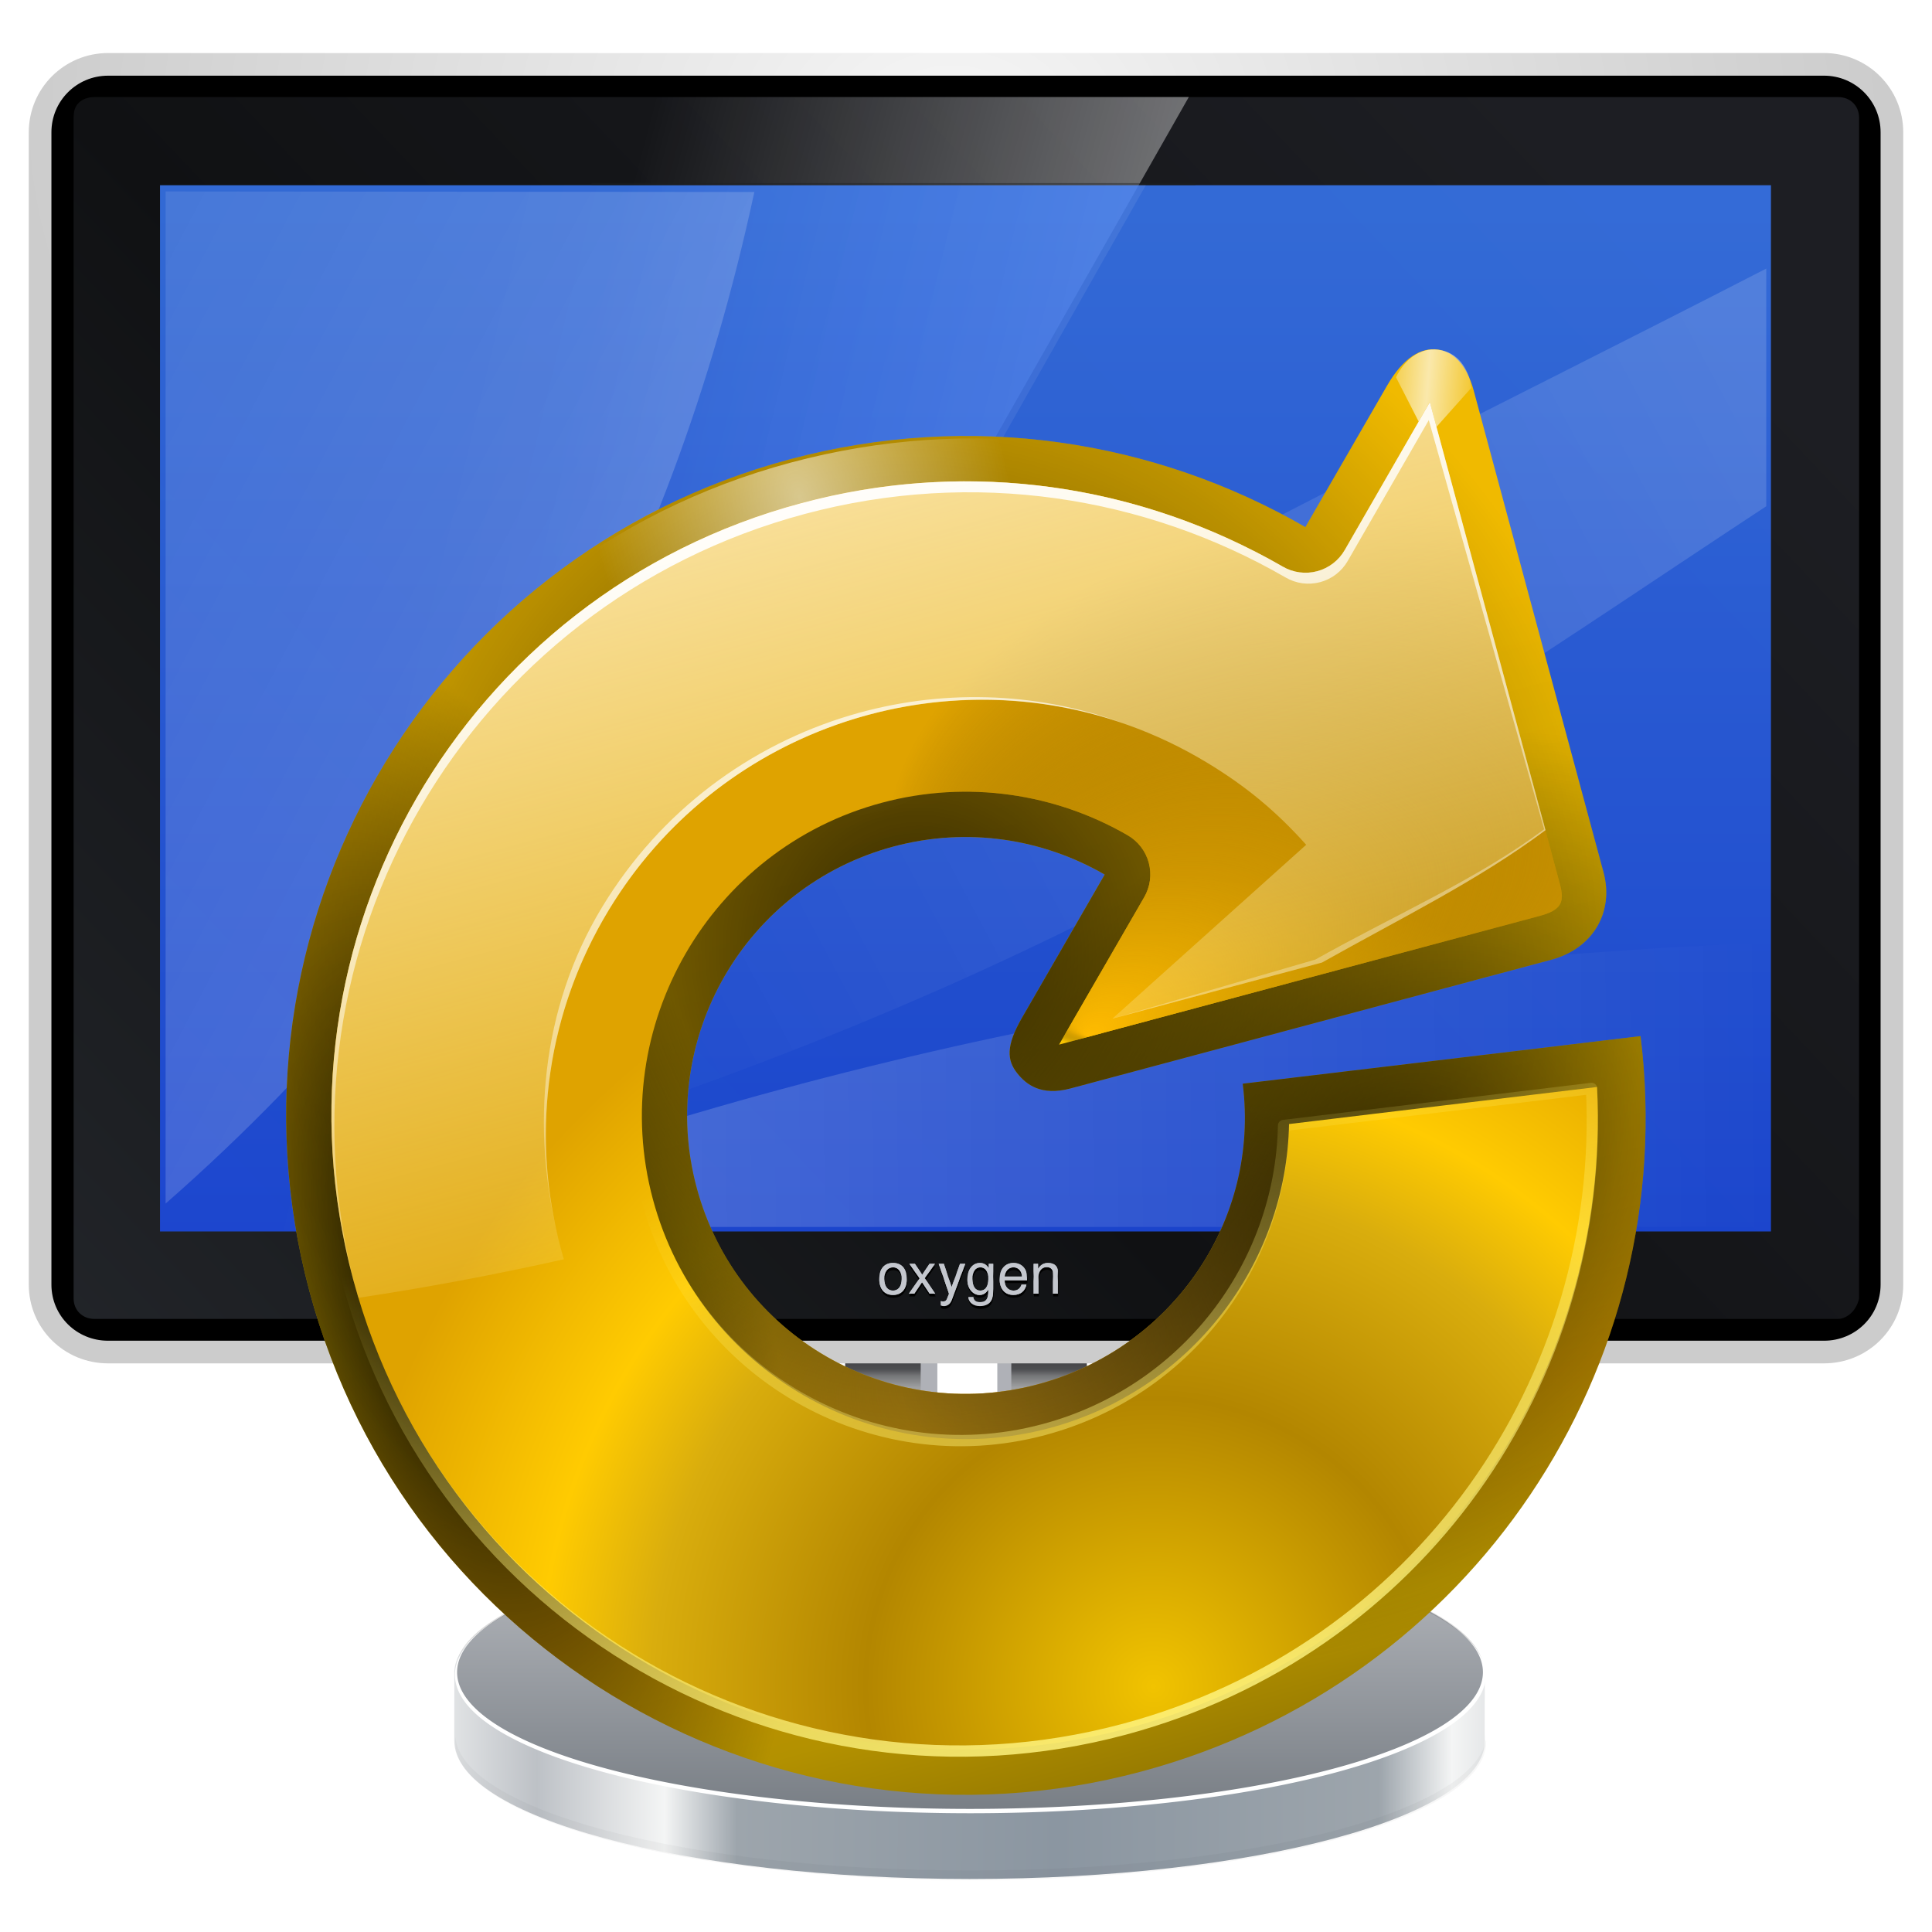 <svg height="256" width="256" xmlns="http://www.w3.org/2000/svg" xmlns:xlink="http://www.w3.org/1999/xlink">
  <defs>
    <linearGradient id="linearGradient5244">
      <stop offset="0" stop-color="#fff"/>
      <stop offset="1" stop-color="#fff" stop-opacity="0"/>
    </linearGradient>
    <linearGradient id="linearGradient5127">
      <stop offset="0" stop-color="#141518"/>
      <stop offset=".417" stop-color="#141518" stop-opacity=".749"/>
      <stop offset=".469" stop-color="#141518" stop-opacity=".498"/>
      <stop offset=".564" stop-color="#141518" stop-opacity=".247"/>
      <stop offset=".671" stop-color="#141518" stop-opacity=".122"/>
      <stop offset="1" stop-color="#141518" stop-opacity="0"/>
    </linearGradient>
    <linearGradient id="linearGradient4904">
      <stop offset="0" stop-color="#80868c"/>
      <stop offset="1" stop-color="#80868c" stop-opacity="0"/>
    </linearGradient>
    <linearGradient id="linearGradient6453">
      <stop offset="0" stop-color="#b1b4b9"/>
      <stop offset="1" stop-color="#737980"/>
    </linearGradient>
    <linearGradient id="linearGradient6443" gradientUnits="userSpaceOnUse" x1="26" x2="220" y1="69" y2="69">
      <stop offset="0" stop-color="#bdc1c6"/>
      <stop offset=".246" stop-color="#f4f5f5"/>
      <stop offset=".385" stop-color="#9da5ac"/>
      <stop offset="1" stop-color="#8b96a1"/>
    </linearGradient>
    <linearGradient gradientTransform="matrix(1.559 0 0 2.093 -36.447 -93.962)" gradientUnits="userSpaceOnUse" spreadMethod="reflect" x1="57.036" x2="66.103" xlink:href="#linearGradient6443" y1="104.639" y2="104.681"/>
    <linearGradient id="linearGradient4981" gradientTransform="matrix(.796 0 0 1 13.112 0)" gradientUnits="userSpaceOnUse" x1="66.891" x2="66.891" y1="72" y2="103.075">
      <stop offset="0" stop-color="#cacaca"/>
      <stop offset=".614" stop-color="#ebebeb"/>
      <stop offset="1" stop-color="#cbcbcb"/>
    </linearGradient>
    <linearGradient id="linearGradient4983" gradientTransform="matrix(.796 0 0 1 13.112 0)" gradientUnits="userSpaceOnUse" x1="67" x2="67" xlink:href="#linearGradient4904" y1="89" y2="112"/>
    <linearGradient id="linearGradient5029" gradientUnits="userSpaceOnUse" x1="92" x2="92" xlink:href="#linearGradient5244" y1="92" y2="117.064"/>
    <linearGradient id="linearGradient4877" gradientUnits="userSpaceOnUse" x1="63.079" x2="63.079" y1="92" y2="91">
      <stop offset="0" stop-color="#5f656d"/>
      <stop offset="1" stop-color="#afb1b7"/>
    </linearGradient>
    <linearGradient id="linearGradient4879" gradientTransform="matrix(.796 0 0 1 13.112 0)" gradientUnits="userSpaceOnUse" spreadMethod="reflect" x1="52.646" x2="52.646" y1="76.901" y2="89.87">
      <stop offset="0" stop-color="#cacaca"/>
      <stop offset=".614" stop-color="#aaadb3"/>
      <stop offset="1" stop-color="#cbcbcb"/>
    </linearGradient>
    <linearGradient id="linearGradient4881" gradientUnits="userSpaceOnUse" x1="54.864" x2="67.444" xlink:href="#linearGradient5244" y1="99.162" y2="102.533"/>
    <linearGradient id="linearGradient4883" gradientTransform="matrix(.796 0 0 1 13.112 0)" gradientUnits="userSpaceOnUse" x1="66.556" x2="66.556" xlink:href="#linearGradient4904" y1="94.48" y2="112.18"/>
    <linearGradient id="linearGradient4885" gradientUnits="userSpaceOnUse" x1="67.444" x2="67.444" xlink:href="#linearGradient5244" y1="95.443" y2="102.533"/>
    <linearGradient id="linearGradient4887" gradientTransform="matrix(.796 0 0 1 13.112 0)" gradientUnits="userSpaceOnUse" x1="68.333" x2="68.333" xlink:href="#linearGradient4904" y1="105.931" y2="95.804"/>
    <linearGradient id="linearGradient4890" gradientTransform="matrix(.796 0 0 1 13.112 0)" gradientUnits="userSpaceOnUse" x1="52.945" x2="68.333" xlink:href="#linearGradient4904" y1="102.875" y2="95.804"/>
    <linearGradient id="linearGradient4892" gradientTransform="matrix(.796 0 0 1 13.112 0)" gradientUnits="userSpaceOnUse" x1="68.333" x2="68.333" xlink:href="#linearGradient5244" y1="103.22" y2="101.564"/>
    <linearGradient id="linearGradient4894" gradientUnits="userSpaceOnUse" x1="74.781" x2="74.781" xlink:href="#linearGradient5127" y1="84.432" y2="92.5"/>
    <linearGradient id="linearGradient4898" gradientTransform="matrix(1 0 0 -1 0 106.248)" gradientUnits="userSpaceOnUse" x1="110.238" x2="12.363" y1="82.125" y2="-9.046">
      <stop offset="0" stop-color="#1d1e23"/>
      <stop offset=".5" stop-color="#101113"/>
      <stop offset="1" stop-color="#26292e"/>
    </linearGradient>
    <linearGradient id="linearGradient5033" gradientTransform="matrix(1.907 0 0 2.559 -58.87 -156.79)" gradientUnits="userSpaceOnUse" spreadMethod="reflect" x1="57.036" x2="66.103" xlink:href="#linearGradient6443" y1="104.639" y2="104.681"/>
    <linearGradient id="linearGradient5037" gradientTransform="matrix(1.898 0 0 2.528 -58.279 -154.687)" gradientUnits="userSpaceOnUse" x1="63.951" x2="63.951" xlink:href="#linearGradient6453" y1="103.026" y2="106.448"/>
    <linearGradient id="linearGradient5080" gradientUnits="userSpaceOnUse" x1="74.781" x2="74.781" xlink:href="#linearGradient5127" y1="86" y2="92.5"/>
    <linearGradient gradientUnits="userSpaceOnUse" x1="63.951" x2="63.951" xlink:href="#linearGradient6453" y1="103.026" y2="106.448"/>
    <linearGradient id="linearGradient3449">
      <stop offset="0"/>
      <stop offset="1" stop-opacity="0"/>
    </linearGradient>
    <linearGradient id="linearGradient3613" gradientUnits="userSpaceOnUse" x1="71.594" x2="71.594" y1="130.406" y2="63.427">
      <stop offset="0" stop-color="#fff480"/>
      <stop offset="1" stop-color="#fff680" stop-opacity="0"/>
    </linearGradient>
    <linearGradient id="linearGradient3516-9" gradientTransform="matrix(.979 0 0 .973 133 20.876)" gradientUnits="userSpaceOnUse" x1="64.089" x2="64.089" y1="9.679" y2="123.906">
      <stop offset="0" stop-color="#f0ba00"/>
      <stop offset=".355" stop-color="#dab000"/>
      <stop offset=".619" stop-color="#c89200"/>
      <stop offset=".757" stop-color="#b39100"/>
      <stop offset="1" stop-color="#695500"/>
    </linearGradient>
    <radialGradient id="radialGradient3757-6" cx="66.015" cy="126.692" gradientTransform="matrix(.675 0 0 .358 19.527 41.005)" gradientUnits="userSpaceOnUse" r="59.995">
      <stop offset="0" stop-color="#d9a11f"/>
      <stop offset="1" stop-color="#be8e2c" stop-opacity="0"/>
    </radialGradient>
    <radialGradient id="radialGradient3658-9" cx="167.67" cy="80.405" gradientTransform="matrix(.268 .521 -.704 .361 108.994 -36.063)" gradientUnits="userSpaceOnUse" r="59.995" xlink:href="#linearGradient3449"/>
    <radialGradient id="radialGradient3654-4" cx="-10.165" cy="66.906" gradientTransform="matrix(.458 -0 0 1 20.448 -.005)" gradientUnits="userSpaceOnUse" r="59.995" xlink:href="#linearGradient3449"/>
    <radialGradient id="radialGradient3744-8" cx="46.254" cy="86.725" fx="46.254" gradientTransform="matrix(-0 1.109 -1.063 -0 156.31 -2.406)" gradientUnits="userSpaceOnUse" r="59.995" xlink:href="#linearGradient3449"/>
    <radialGradient id="radialGradient3767-7" cx="64.089" cy="7.411" gradientTransform="matrix(.309 0 0 .478 44.261 3.864)" gradientUnits="userSpaceOnUse" r="59.995" xlink:href="#linearGradient5244"/>
    <filter id="filter3630-1" height="1.036" width="1.036" x="-.018" y="-.018">
      <feGaussianBlur stdDeviation=".899"/>
    </filter>
    <linearGradient id="linearGradient3676-2" gradientUnits="userSpaceOnUse" spreadMethod="reflect" x1="120.062" x2="125.304" xlink:href="#linearGradient5244" y1="12.569" y2="14.444"/>
    <filter id="filter3738-7" height="1.398" width="1.302" x="-.151" y="-.199">
      <feGaussianBlur stdDeviation=".393"/>
    </filter>
    <radialGradient id="radialGradient3524-1" cx="67.094" cy="116.906" gradientUnits="userSpaceOnUse" r="71.591">
      <stop offset="0" stop-color="#f1c300"/>
      <stop offset=".355" stop-color="#b38600"/>
      <stop offset=".619" stop-color="#d9ad0d"/>
      <stop offset=".757" stop-color="#ffcb01"/>
      <stop offset="1" stop-color="#dfa300"/>
    </radialGradient>
    <radialGradient id="radialGradient3535-9" cx="99.726" cy="27.418" fx="64.69" fy="68.232" gradientTransform="matrix(.694 .059 -.036 .429 33.939 26.881)" gradientUnits="userSpaceOnUse" r="56">
      <stop offset="0" stop-color="#fb0"/>
      <stop offset="1" stop-color="#4d3300" stop-opacity="0"/>
    </radialGradient>
    <linearGradient id="linearGradient3548-1" gradientUnits="userSpaceOnUse" x1="75.094" x2="75.094" y1="4.532" y2="80.172">
      <stop offset="0" stop-color="#ffeebf"/>
      <stop offset="1" stop-color="#fff6bf" stop-opacity="0"/>
    </linearGradient>
    <linearGradient id="linearGradient3581-1" gradientUnits="userSpaceOnUse" x1="75.098" x2="75.098" xlink:href="#linearGradient5244" y1="4.534" y2="80.174"/>
    <filter id="filter3378-9" height="1.033" width="1.033" x="-.017" y="-.017">
      <feGaussianBlur stdDeviation=".565"/>
    </filter>
    <mask id="mask2094" maskUnits="userSpaceOnUse">
      <g transform="translate(2.968 -1.143)">
        <rect fill="url(#radialGradient2102)" height="136.235" opacity="1" transform="scale(-1 1)" width="135.555" x="-133.212" y="-.322"/>
        <rect height="76.105" opacity="1" transform="scale(-1 1)" width="81.236" x="-131.328" y="66.823"/>
      </g>
    </mask>
    <radialGradient id="radialGradient2102" cx="-92.54" cy="35.938" gradientTransform="matrix(1.066 -.503 .35 .743 -8.063 -36.811)" gradientUnits="userSpaceOnUse" r="67.778">
      <stop offset="0" stop-color="#fff"/>
      <stop offset=".701" stop-color="#fff" stop-opacity=".999"/>
      <stop offset="1"/>
    </radialGradient>
    <filter id="filter4815-9" height="1.156" width="1.028" x="-.014" y="-.078">
      <feGaussianBlur stdDeviation=".105"/>
    </filter>
    <filter id="filter4828-8" height="1.283" width="1.057" x="-.028" y="-.141">
      <feGaussianBlur stdDeviation=".208"/>
    </filter>
    <clipPath id="clipPath4836-6">
      <path d="m78.209 125.297c0 2.07-6.251 3.747-13.962 3.747-7.711 0-13.962-1.678-13.962-3.747 0-.019.001-1.039.002-1.059.117-2.043 6.323-2.689 13.961-2.689 7.654 0 13.869.653 13.961 2.701.001.015-.014 1.046.001 1.046z"/>
    </clipPath>
    <filter id="filter4854-2" height="1.037" width="1.006" x="-.003" y="-.019">
      <feGaussianBlur stdDeviation=".036"/>
    </filter>
    <radialGradient id="radialGradient21210" cx="63.071" cy="-8.361" gradientTransform="matrix(1 0 0 .698 48.613 -4.746)" gradientUnits="userSpaceOnUse" r="61.844">
      <stop offset="0" stop-color="#f6f6f6"/>
      <stop offset="1" stop-color="#ccc"/>
    </radialGradient>
    <filter id="filter6186-4" height="1.003" width="1.002" x="-.001" y="-.001">
      <feGaussianBlur stdDeviation=".044"/>
    </filter>
    <linearGradient id="linearGradient4900-3" gradientTransform="matrix(1.055 0 0 1.068 45.224 -25.952)" gradientUnits="userSpaceOnUse" x1="84.361" x2="42.888" xlink:href="#linearGradient5244" y1="29.365" y2="18.253"/>
    <linearGradient id="linearGradient5006-0" gradientTransform="matrix(1.112 0 0 1.127 41.427 -28.781)" gradientUnits="userSpaceOnUse" x1="82.447" x2="82.447" y1="87.65" y2="21.826">
      <stop offset="0" stop-color="#1949ed"/>
      <stop offset="1" stop-color="#3879f8"/>
    </linearGradient>
    <filter id="filter7497-6" height="1.134" width="1.033" x="-.016" y="-.067">
      <feGaussianBlur stdDeviation=".037"/>
    </filter>
    <clipPath id="clipPath7399-4">
      <rect height="73" rx="0" width="96" x="165.907" y="29"/>
    </clipPath>
    <filter id="filter5885-2" height="1.028" width="1.021" x="-.011" y="-.014">
      <feGaussianBlur stdDeviation=".466"/>
    </filter>
    <linearGradient id="linearGradient4957-6" gradientTransform="matrix(1.16 0 0 1.155 38.343 -29.345)" gradientUnits="userSpaceOnUse" x1="80.264" x2="38.918" xlink:href="#linearGradient5244" y1="26.939" y2="17.189"/>
    <radialGradient id="radialGradient4950-8" cx="54.5" cy="94.107" gradientTransform="matrix(3.448 0 0 .775 -84.855 7.626)" gradientUnits="userSpaceOnUse" r="4.866" xlink:href="#linearGradient5244"/>
    <filter id="filter5224-9" height="2.997" width="1.013" x="-.006" y="-.998">
      <feGaussianBlur stdDeviation=".039"/>
    </filter>
    <radialGradient id="radialGradient4952-6" cx="54.5" cy="94.107" gradientTransform="matrix(3.448 0 0 .775 -133.293 22.218)" gradientUnits="userSpaceOnUse" r="4.866" xlink:href="#linearGradient5244"/>
    <mask id="mask5025-6" maskUnits="userSpaceOnUse">
      <path d="m31.906 101c-.353 0-2.095.04-2.812 1.125-.041.062-.091.118-.125.188l-7.062 10.844c-.738 1.279 1.577 1.344 2.031 1.344h80.125c.675 0 2.769-1.463 2.031-2.844l-7.156-9.562c-.726-1.064-2.462-1.094-2.812-1.094zm32.344 1.906c7.675 0 13.906 1.642 13.906 3.688s-6.231 3.719-13.906 3.719-13.875-1.674-13.875-3.719 6.2-3.688 13.875-3.688z" fill="url(#linearGradient5029)" filter="url(#filter5021-0)" transform="matrix(1 0 0 -1 0 209.575)"/>
    </mask>
    <filter id="filter5021-0" height="1.04" width="1.006" x="-.003" y="-.02">
      <feGaussianBlur stdDeviation=".112"/>
    </filter>
    <filter id="filter5003-8" height="1.053" width="1.091" x="-.045" y="-.027">
      <feGaussianBlur stdDeviation=".324"/>
    </filter>
    <clipPath id="clipPath5084-7">
      <path d="m73.527 104.299a8.954 1.791 0 1 1 -17.908 0 8.954 1.791 0 1 1 17.908 0z" transform="matrix(1.898 0 0 -2.528 -58.279 363.834)"/>
    </clipPath>
    <filter id="filter5102-2" height="1.054" width="1.079" x="-.04" y="-.027">
      <feGaussianBlur stdDeviation=".29"/>
    </filter>
    <filter id="filter5112-1" height="3.691" width="1.077" x="-.039" y="-1.345">
      <feGaussianBlur stdDeviation=".28"/>
    </filter>
    <linearGradient id="linearGradient1186" gradientUnits="userSpaceOnUse" x1="95.565" x2="52.978" y1="30.104" y2="7.697">
      <stop offset="0" stop-color="#fff" stop-opacity=".2"/>
      <stop offset="1" stop-color="#fff" stop-opacity=".1"/>
    </linearGradient>
    <linearGradient id="linearGradient1196" gradientUnits="userSpaceOnUse" x1="82.927" x2="165.571" y1="54.113" y2="53.37">
      <stop offset="0" stop-color="#fff" stop-opacity=".2"/>
      <stop offset="1" stop-color="#fff" stop-opacity="0"/>
    </linearGradient>
    <linearGradient id="linearGradient1206" gradientUnits="userSpaceOnUse" x1="165.662" x2="81.513" y1="9.133" y2="53.944">
      <stop offset="0" stop-color="#fff" stop-opacity=".15"/>
      <stop offset="1" stop-color="#fff" stop-opacity="0"/>
    </linearGradient>
    <linearGradient id="linearGradient9794" gradientUnits="userSpaceOnUse" spreadMethod="reflect" x1="65.28" x2="65.28" y1="82.789" y2="83.576">
      <stop offset="0" stop-color="#a5acb2"/>
      <stop offset=".643" stop-color="#bdc1c7"/>
      <stop offset=".88" stop-color="#33373c"/>
      <stop offset="1"/>
    </linearGradient>
    <mask id="mask782" maskUnits="userSpaceOnUse">
      <g transform="matrix(1 0 0 -1 0 209.9)">
        <path d="m78.154 107.097a13.897 3.703 0 1 1 -27.794 0 13.897 3.703 0 1 1 27.794 0z" fill="url(#linearGradient788)" fill-rule="evenodd"/>
      </g>
    </mask>
    <linearGradient id="linearGradient788" gradientTransform="matrix(1.552 0 0 2.068 -35.964 -108.588)" gradientUnits="userSpaceOnUse" x1="68.273" x2="67.628" xlink:href="#linearGradient5244" y1="102.022" y2="108.072"/>
  </defs>
  <g transform="matrix(2 0 0 2 -97.229 37.025)">
    <path d="m73.527 104.299a8.954 1.622 0 1 1 -17.908 0 8.954 1.622 0 1 1 17.908 0z" fill-rule="evenodd" filter="url(#filter4815-9)" opacity=".818" transform="matrix(1.898 0 0 2.696 -9.681 -189.165)"/>
    <g transform="matrix(2 0 0 2 -15.636 -125.77)">
      <path d="m71 99.875 1.796 3.525h-8.546-9.046l1.796-3.525z" fill="#7d8389" fill-rule="evenodd" filter="url(#filter4828-8)" mask="url(#mask782)" opacity=".299" transform="matrix(1 0 0 -1 0 209.9)"/>
      <path d="m81.315 111.29c0 2.53-7.643 4.582-17.071 4.582-9.428 0-17.071-2.051-17.071-4.582 0-.023.001-2.271.002-2.294.143-2.497 7.73-3.287 17.069-3.287 9.358 0 16.957.798 17.07 3.303.001.018-.018 2.279.001 2.279z" fill="url(#linearGradient5033)" fill-rule="evenodd"/>
      <path d="m73.527 104.299a8.954 1.791 0 1 1 -17.908 0 8.954 1.791 0 1 1 17.908 0z" fill="#fff" fill-rule="evenodd" transform="matrix(1.907 0 0 2.559 -58.87 -157.79)"/>
      <path d="m81.249 109.023a16.991 4.528 0 1 1 -33.982 0 16.991 4.528 0 1 1 33.982 0z" fill="url(#linearGradient5037)" fill-rule="evenodd"/>
      <path d="m64.228 104.503c-8.933 0-16.221 1.808-16.964 4.126.874-2.283 8.127-4.05 16.964-4.05 8.837 0 16.129 1.767 17.003 4.05-.743-2.319-8.07-4.126-17.003-4.126z" fill-opacity=".486" fill-rule="evenodd" opacity=".291"/>
      <path clip-path="url(#clipPath4836-6)" d="m50.281 125.062c-.001.123 0 .982 0 1 0 2.07 6.258 3.719 13.969 3.719 7.711 0 13.969-1.649 13.969-3.719-.015 0-.001-.88 0-1 0 2.07-6.258 3.719-13.969 3.719-7.711 0-13.969-1.649-13.969-3.719z" fill-rule="evenodd" filter="url(#filter4854-2)" opacity=".182" transform="matrix(1.223 0 0 1.223 -14.294 -41.907)"/>
    </g>
    <g transform="translate(48.615 -15.592)">
      <path d="m58.464 80v14.758l-.583 4.392h6.369 6.369l-.583-4.392v-14.758h-5.786zm3.636 1.027h2.15 1.824v9.025h-3.973z" fill="url(#linearGradient4877)" fill-rule="evenodd"/>
      <path d="m56 76.75v19.625l-.781 6.125h8.531 9.031l-.781-6.125v-19.625h-8.25zm5 1.375h2.75 3.25v13.875h-6z" fill="url(#linearGradient4879)" fill-rule="evenodd"/>
      <path d="m72 96.475.796 6.025h-8.546-9.046l.796-6.025z" fill="url(#linearGradient4881)" fill-rule="evenodd" opacity=".45"/>
      <path d="m72 96.375.796 6.125h-8.546-9.046l.796-6.125z" fill="url(#linearGradient4883)" fill-rule="evenodd" opacity=".45"/>
      <path d="m71.961 96.334.835 6.166h-8.546-9.046l.796-6.127z" fill="url(#linearGradient4885)" fill-rule="evenodd" opacity=".45"/>
      <path d="m72 96.375.796 6.125h-8.546-9.046l.796-6.125z" fill="url(#linearGradient4887)" fill-rule="evenodd" opacity=".45"/>
      <path d="m72 96.375.796 6.125h-8.546-9.046l.796-6.125z" fill="url(#linearGradient4890)" fill-rule="evenodd" opacity=".45"/>
      <path d="m72 97.789.796 4.711h-8.546-9.046l.796-4.711z" fill="url(#linearGradient4892)" fill-rule="evenodd" opacity=".305"/>
      <path d="m56 76.75v19.625l-.781 6.125h.031l.781-6.125v-19.625zm15.969 0v19.625l.781 6.125h.031l-.781-6.125v-19.625h-.031z" fill-opacity=".623" fill-rule="evenodd" opacity=".359"/>
      <path d="m56 76.75v16.196h16v-16.196h-8.25zm5 1.375h2.75 3.25v13.875h-6z" fill="url(#linearGradient4894)" fill-rule="evenodd" opacity=".891"/>
    </g>
    <path d="m55.771-14.248c-2.489 0-4.5 2.011-4.5 4.5v1.625 73.062 1.656c0 2.489 2.011 4.469 4.5 4.469h113.688c2.489 0 4.5-1.979 4.5-4.469v-76.344c0-2.489-2.011-4.5-4.5-4.5z" fill-rule="evenodd" stroke="url(#radialGradient21210)" stroke-width="1.5"/>
    <path d="m9.25 11.938c-.427 0-.757.143-.969.344s-.344.467-.344.969v2.844 69.75 2.844c0 .758.555 1.312 1.312 1.312h109.5c.274 0 .625-.156.906-.469s.406-.777.406-.844v-2.844-69.75-2.844c0-.758-.555-1.312-1.312-1.312z" fill="url(#linearGradient4898)" fill-rule="evenodd" filter="url(#filter6186-4)" transform="matrix(1.055 0 0 1.037 45.118 -24.461)"/>
    <path d="m54.511-12.085c-.575 0-1.022.427-1.022 1.101v78.172l1.384 2.041h26.266l46.238-81.314z" fill="url(#linearGradient4900-3)" fill-rule="evenodd" opacity=".5"/>
    <rect fill="url(#linearGradient5006-0)" fill-rule="evenodd" height="69.315" opacity=".841" rx="0" width="106.729" x="59.216" y="-6.24"/>
    <g transform="matrix(1.213 0 0 1.193 35.513 -31.779)">
      <g style="opacity:.427;stroke:#000;stroke-width:0;stroke-linecap:round;stroke-linejoin:round;filter:url(#filter7497-6)" transform="matrix(1.825 0 0 1.825 -52.398 -69.036)">
        <path d="m61.364 82.434c-.257 0-.41.182-.41.488 0 .307.153.488.411.488.257 0 .411-.182.411-.481 0-.316-.149-.495-.413-.495zm.002.134c.163 0 .26.134.26.359 0 .215-.101.349-.26.349-.161 0-.26-.134-.26-.354s.099-.354.26-.354z"/>
        <path d="m62.316 82.899.305-.439h-.163l-.219.33-.219-.33h-.165l.304.446-.321.463h.165l.231-.349.227.349h.168z"/>
        <path d="m63.372 82.46-.252.708-.233-.708h-.154l.307.913-.056.144c-.024.064-.056.089-.116.089-.024 0-.045-.004-.076-.01v.13c.03.016.059.023.097.023.047 0 .097-.016.135-.043.045-.033.071-.071.099-.144l.404-1.1z"/>
        <path d="m64.233 82.46v.132c-.073-.109-.153-.158-.267-.158-.22 0-.373.205-.373.496 0 .153.036.264.115.356.068.08.154.123.248.123.109 0 .187-.049.264-.163v.047c0 .243-.068.333-.248.333-.123 0-.187-.049-.201-.153h-.148c.014.168.148.274.345.274.134 0 .245-.043.304-.116.069-.085.095-.198.095-.411v-.76zm-.253.108c.153 0 .24.128.24.359 0 .22-.089.349-.24.349-.149 0-.236-.13-.236-.354 0-.222.087-.354.236-.354z"/>
        <path d="m65.378 82.963c0-.139-.01-.222-.036-.29-.059-.149-.198-.24-.368-.24-.253 0-.417.193-.417.493s.156.483.413.483c.208 0 .352-.118.389-.316h-.146c-.04.12-.121.182-.238.182-.092 0-.17-.042-.219-.118-.035-.052-.047-.104-.049-.194zm-.667-.118c.012-.168.115-.278.26-.278.148 0 .25.115.25.278z"/>
        <path d="m65.574 82.46v.909h.146v-.502c0-.186.097-.307.246-.307.115 0 .187.069.187.179v.63h.144v-.687c0-.151-.113-.248-.288-.248-.135 0-.222.052-.302.179v-.153z"/>
      </g>
      <g filter="url(#filter7497-6)" stroke="#000" stroke-linecap="round" stroke-linejoin="round" stroke-width="0" transform="matrix(1.825 0 0 1.825 -52.398 -69.036)">
        <path d="m61.364 82.434c-.257 0-.41.182-.41.488 0 .307.153.488.411.488.257 0 .411-.182.411-.481 0-.316-.149-.495-.413-.495zm.002.134c.163 0 .26.134.26.359 0 .215-.101.349-.26.349-.161 0-.26-.134-.26-.354s.099-.354.26-.354z"/>
        <path d="m62.316 82.899.305-.439h-.163l-.219.33-.219-.33h-.165l.304.446-.321.463h.165l.231-.349.227.349h.168z"/>
        <path d="m63.372 82.46-.252.708-.233-.708h-.154l.307.913-.056.144c-.024.064-.056.089-.116.089-.024 0-.045-.004-.076-.01v.13c.03.016.059.023.097.023.047 0 .097-.016.135-.043.045-.033.071-.071.099-.144l.404-1.1z"/>
        <path d="m64.233 82.46v.132c-.073-.109-.153-.158-.267-.158-.22 0-.373.205-.373.496 0 .153.036.264.115.356.068.08.154.123.248.123.109 0 .187-.049.264-.163v.047c0 .243-.068.333-.248.333-.123 0-.187-.049-.201-.153h-.148c.014.168.148.274.345.274.134 0 .245-.043.304-.116.069-.085.095-.198.095-.411v-.76zm-.253.108c.153 0 .24.128.24.359 0 .22-.089.349-.24.349-.149 0-.236-.13-.236-.354 0-.222.087-.354.236-.354z"/>
        <path d="m65.378 82.963c0-.139-.01-.222-.036-.29-.059-.149-.198-.24-.368-.24-.253 0-.417.193-.417.493s.156.483.413.483c.208 0 .352-.118.389-.316h-.146c-.04.12-.121.182-.238.182-.092 0-.17-.042-.219-.118-.035-.052-.047-.104-.049-.194zm-.667-.118c.012-.168.115-.278.26-.278.148 0 .25.115.25.278z"/>
        <path d="m65.574 82.46v.909h.146v-.502c0-.186.097-.307.246-.307.115 0 .187.069.187.179v.63h.144v-.687c0-.151-.113-.248-.288-.248-.135 0-.222.052-.302.179v-.153z"/>
      </g>
      <g fill="url(#linearGradient9794)" stroke-width="1.825">
        <path d="m59.572 81.256c-.469 0-.747.333-.747.89 0 .561.279.89.751.89.469 0 .751-.333.751-.877 0-.576-.272-.903-.754-.903zm.003.244c.298 0 .475.244.475.656 0 .393-.184.637-.475.637-.295 0-.475-.244-.475-.646 0-.402.181-.646.475-.646z"/>
        <path d="m61.311 82.105.557-.801h-.298l-.399.602-.399-.602h-.301l.554.814-.586.846h.301l.421-.637.415.637h.307z"/>
        <path d="m63.236 81.304-.459 1.292-.424-1.292h-.282l.561 1.666-.101.263c-.044.117-.101.162-.212.162-.044 0-.082-.006-.139-.019v.238c.054.029.108.041.177.041.086 0 .177-.029.247-.079.082-.06.13-.13.181-.263l.738-2.008z"/>
        <path d="m64.807 81.304v.241c-.133-.2-.279-.288-.488-.288-.402 0-.681.374-.681.906 0 .279.067.481.209.649.124.146.282.225.453.225.2 0 .342-.089.481-.298v.086c0 .443-.124.608-.453.608-.225 0-.342-.089-.367-.279h-.269c.025.307.269.5.63.5.244 0 .447-.079.554-.212.127-.155.174-.361.174-.751v-1.387zm-.462.196c.279 0 .437.234.437.656 0 .402-.162.637-.437.637-.272 0-.431-.238-.431-.646 0-.405.158-.646.431-.646z"/>
        <path d="m66.897 82.222c0-.253-.019-.405-.067-.529-.108-.272-.361-.437-.671-.437-.462 0-.76.352-.76.899s.285.88.754.88c.38 0 .643-.215.709-.576h-.266c-.073.219-.222.333-.434.333-.168 0-.31-.076-.399-.215-.063-.095-.086-.19-.089-.355zm-1.216-.215c.022-.307.209-.507.475-.507.269 0 .456.209.456.507z"/>
        <path d="m67.255 81.304v1.66h.266v-.915c0-.339.177-.561.45-.561.209 0 .342.127.342.326v1.15h.263v-1.254c0-.276-.206-.453-.526-.453-.247 0-.405.095-.551.326v-.279z"/>
      </g>
      <g fill="#c4c7ce" stroke-width="1.825">
        <path d="m59.572 81.256c-.469 0-.747.333-.747.89 0 .561.279.89.751.89.469 0 .751-.333.751-.877 0-.576-.272-.903-.754-.903zm.003.244c.298 0 .475.244.475.656 0 .393-.184.637-.475.637-.295 0-.475-.244-.475-.646 0-.402.181-.646.475-.646z"/>
        <path d="m61.311 82.105.557-.801h-.298l-.399.602-.399-.602h-.301l.554.814-.586.846h.301l.421-.637.415.637h.307z"/>
        <path d="m63.236 81.304-.459 1.292-.424-1.292h-.282l.561 1.666-.101.263c-.044.117-.101.162-.212.162-.044 0-.082-.006-.139-.019v.238c.054.029.108.041.177.041.086 0 .177-.029.247-.079.082-.06.13-.13.181-.263l.738-2.008z"/>
        <path d="m64.807 81.304v.241c-.133-.2-.279-.288-.488-.288-.402 0-.681.374-.681.906 0 .279.067.481.209.649.124.146.282.225.453.225.2 0 .342-.089.481-.298v.086c0 .443-.124.608-.453.608-.225 0-.342-.089-.367-.279h-.269c.025.307.269.5.63.5.244 0 .447-.079.554-.212.127-.155.174-.361.174-.751v-1.387zm-.462.196c.279 0 .437.234.437.656 0 .402-.162.637-.437.637-.272 0-.431-.238-.431-.646 0-.405.158-.646.431-.646z"/>
        <path d="m66.897 82.222c0-.253-.019-.405-.067-.529-.108-.272-.361-.437-.671-.437-.462 0-.76.352-.76.899s.285.88.754.88c.38 0 .643-.215.709-.576h-.266c-.073.219-.222.333-.434.333-.168 0-.31-.076-.399-.215-.063-.095-.086-.19-.089-.355zm-1.216-.215c.022-.307.209-.507.475-.507.269 0 .456.209.456.507z"/>
        <path d="m67.255 81.304v1.66h.266v-.915c0-.339.177-.561.45-.561.209 0 .342.127.342.326v1.15h.263v-1.254c0-.276-.206-.453-.526-.453-.247 0-.405.095-.551.326v-.279z"/>
      </g>
    </g>
    <path clip-path="url(#clipPath7399-4)" d="m161.719 25.812v79.375h104.375v-79.375zm4.188 3.188h96v73h-96z" fill="#002540" fill-rule="evenodd" filter="url(#filter5885-2)" transform="matrix(1.112 0 0 .95 -125.233 -33.775)"/>
    <rect fill="#1c1e22" fill-rule="evenodd" height=".144" opacity=".432" width="40.013" x="87.805" y="-6.384"/>
    <path d="m59.217-6.24v69.315l26.187-.21 39.132-69.124z" fill="url(#linearGradient4957-6)" fill-rule="evenodd" opacity=".091"/>
    <path d="m119.954 80.784-15.288-.037-.094.094.09 0 15.281-.057z" fill="url(#radialGradient4950-8)" filter="url(#filter5224-9)"/>
    <path d="m71.517 95.376-14.788-.037-.094.094.09 0 14.781-.057z" fill="url(#radialGradient4952-6)" filter="url(#filter5224-9)" transform="matrix(-1 0 0 1 177.285 -14.592)"/>
    <g transform="translate(22.615 -19.592)">
      <g filter="url(#filter5003-8)" mask="url(#mask5025-6)" opacity=".459" transform="matrix(1 0 0 -1 26 212.975)">
        <path d="m57.5 76.75v20.625l-1.781 6.625h8.531 8.531l-1.781-6.625v-20.625h-6.75zm4.062 1.375h2.688 2.688v12.875h-5.375z" fill="url(#linearGradient4981)" fill-rule="evenodd"/>
        <path d="m70 98.375 2.796 7.625h-8.546-8.546l2.796-7.625z" fill="url(#linearGradient4983)" fill-rule="evenodd" opacity=".45"/>
      </g>
      <g clip-path="url(#clipPath5084-7)" filter="url(#filter5102-2)" opacity=".855" transform="matrix(1 0 0 -1 26 209.148)">
        <path d="m58.464 80v14.758l-.583 4.392h6.369 6.369l-.583-4.392v-14.758h-5.786zm3.636 1.027h2.15 1.824v9.025h-3.973z" fill="url(#linearGradient4877)" fill-rule="evenodd"/>
        <path d="m56 76.75v19.625l-.781 6.125h8.531 9.031l-.781-6.125v-19.625h-8.25zm5 1.375h2.75 3.25v13.875h-6z" fill="url(#linearGradient4879)" fill-rule="evenodd"/>
        <path d="m72 96.475.796 6.025h-8.546-9.046l.796-6.025z" fill="url(#linearGradient4881)" fill-rule="evenodd" opacity=".45"/>
        <path d="m72 96.375.796 6.125h-8.546-9.046l.796-6.125z" fill="url(#linearGradient4883)" fill-rule="evenodd" opacity=".45"/>
        <path d="m71.961 96.334.835 6.166h-8.546-9.046l.796-6.127z" fill="url(#linearGradient4885)" fill-rule="evenodd" opacity=".45"/>
        <path d="m72 96.375.796 6.125h-8.546-9.046l.796-6.125z" fill="url(#linearGradient4887)" fill-rule="evenodd" opacity=".45"/>
        <path d="m72 96.375.796 6.125h-8.546-9.046l.796-6.125z" fill="url(#linearGradient4890)" fill-rule="evenodd" opacity=".45"/>
        <path d="m72 97.789.796 4.711h-8.546-9.046l.796-4.711z" fill="url(#linearGradient4892)" fill-rule="evenodd" opacity=".305"/>
        <path d="m56 76.75v19.625l-.781 6.125h.031l.781-6.125v-19.625zm15.969 0v19.625l.781 6.125h.031l-.781-6.125v-19.625h-.031z" fill-opacity=".623" fill-rule="evenodd" opacity=".359"/>
        <path d="m56 76.75v16.196h16v-16.196h-8.25zm5 1.375h2.75 3.25v13.875h-6z" fill="url(#linearGradient5080)" fill-rule="evenodd" opacity=".891"/>
      </g>
      <rect fill-rule="evenodd" filter="url(#filter5112-1)" height=".5" opacity=".559" width="17.438" x="81.312" y="106.763"/>
    </g>
    <path d="m59.586-5.828v67.056c21.334-18.689 33.487-41.401 39.007-67.019z" fill="url(#linearGradient1186)"/>
    <path d="m165.571 43.964v18.813h-92.887c28.856-11.3 59.82-17.568 92.887-18.813z" fill="url(#linearGradient1196)"/>
    <path d="m165.634-.718v15.745c-26.145 17.194-49.464 34.801-102.798 48.02 23.273-25.409 64.46-44.049 102.798-63.765z" fill="url(#linearGradient1206)"/>
  </g>
  <g mask="url(#mask2094)" transform="matrix(1.449 -.388 .388 1.449 10.274 80.071)">
    <path d="m64.094 3.906c-33.125-0-60 26.875-60 60 0 33.125 26.875 60 60 60 30.289 0 55.337-22.216 59.406-51.344l-35.031-5.031c-1.625 11.961-11.93 20.969-24.375 20.969-13.572-0-24.594-11.022-24.594-24.594 0-13.572 11.022-24.594 24.594-24.594 6.786-0 12.921 2.765 17.375 7.219l-10.327 10.327c-2.056 2.056-2.244 3.306-1.68 4.616.509 1.181 1.521 2.526 4.21 2.526h43.953c3.846 0 6.459-2.654 6.459-6.25l-.069-44.078c0-2.481-.903-3.843-2.181-4.35-1.314-.52-3.033-.123-5.107 1.951l-10.195 10.195c-10.859-10.859-25.875-17.562-42.438-17.562z" fill="url(#linearGradient3516-9)"/>
    <path d="m64.094 3.906c-33.125-0-60 26.875-60 60 0 33.125 26.875 60 60 60 30.289 0 55.337-22.216 59.406-51.344l-35.031-5.031c-1.625 11.961-11.93 20.969-24.375 20.969-13.572-0-24.594-11.022-24.594-24.594 0-13.572 11.022-24.594 24.594-24.594 6.786-0 12.921 2.765 17.375 7.219l-10.327 10.327c-2.056 2.056-2.244 3.306-1.68 4.616.509 1.181 1.521 2.526 4.21 2.526h43.953c3.846 0 6.459-2.654 6.459-6.25l-.069-44.078c0-2.481-.903-3.843-2.181-4.35-1.314-.52-3.033-.123-5.107 1.951l-10.195 10.195c-10.859-10.859-25.875-17.562-42.438-17.562z" fill="url(#radialGradient3757-6)" opacity=".798"/>
    <path d="m64.094 3.906c-33.125-0-60 26.875-60 60 0 33.125 26.875 60 60 60 30.289 0 55.337-22.216 59.406-51.344l-35.031-5.031c-1.625 11.961-11.93 20.969-24.375 20.969-13.572-0-24.594-11.022-24.594-24.594 0-13.572 11.022-24.594 24.594-24.594 6.786-0 12.921 2.765 17.375 7.219l-10.327 10.327c-2.056 2.056-2.244 3.306-1.68 4.616.509 1.181 1.521 2.526 4.21 2.526h43.953c3.846 0 6.459-2.654 6.459-6.25l-.069-44.078c0-2.481-.903-3.843-2.181-4.35-1.314-.52-3.033-.123-5.107 1.951l-10.195 10.195c-10.859-10.859-25.875-17.562-42.438-17.562z" fill="url(#radialGradient3658-9)" opacity=".689"/>
    <path d="m64.094 3.906c-33.125-0-60 26.875-60 60 0 33.125 26.875 60 60 60 30.289 0 55.337-22.216 59.406-51.344l-35.031-5.031c-1.625 11.961-11.93 20.969-24.375 20.969-13.572-0-24.594-11.022-24.594-24.594 0-13.572 11.022-24.594 24.594-24.594 6.786-0 12.921 2.765 17.375 7.219l-10.327 10.327c-2.056 2.056-2.244 3.306-1.68 4.616.509 1.181 1.521 2.526 4.21 2.526h43.953c3.846 0 6.459-2.654 6.459-6.25l-.069-44.078c0-2.481-.903-3.843-2.181-4.35-1.314-.52-3.033-.123-5.107 1.951l-10.195 10.195c-10.859-10.859-25.875-17.562-42.438-17.562z" fill="url(#radialGradient3654-4)"/>
    <path d="m64.094 3.906c-33.125-0-60 26.875-60 60 0 33.125 26.875 60 60 60 30.289 0 55.337-22.216 59.406-51.344l-35.031-5.031c-1.625 11.961-11.93 20.969-24.375 20.969-13.572-0-24.594-11.022-24.594-24.594 0-13.572 11.022-24.594 24.594-24.594 6.786-0 12.921 2.765 17.375 7.219l-10.327 10.327c-2.056 2.056-2.244 3.306-1.68 4.616.509 1.181 1.521 2.526 4.21 2.526h43.953c3.846 0 6.459-2.654 6.459-6.25l-.069-44.078c0-2.481-.903-3.843-2.181-4.35-1.314-.52-3.033-.123-5.107 1.951l-10.195 10.195c-10.859-10.859-25.875-17.562-42.438-17.562z" fill="url(#radialGradient3744-8)" opacity=".798"/>
    <path d="m64.094 4.206c-33.125-0-60 26.575-60 59.7 0 33.125 26.875 60 60 60 30.289 0 55.337-22.216 59.406-51.344l-35.031-5.031c-1.625 11.961-11.93 20.969-24.375 20.969-13.572-0-24.594-11.022-24.594-24.594 0-13.572 11.022-24.594 24.594-24.594 6.786-0 12.921 2.765 17.375 7.219l-10.327 10.327c-2.056 2.056-2.244 3.306-1.68 4.616.509 1.181 1.521 2.526 4.21 2.526h43.953c3.846 0 6.459-2.654 6.459-6.25l-.069-44.078c0-2.481-.903-3.843-2.181-4.35-1.314-.52-3.033-.123-5.107 1.951l-10.195 10.195c-10.859-10.859-25.875-17.262-42.438-17.262z" fill="url(#radialGradient3767-7)" filter="url(#filter3630-1)" opacity=".745"/>
    <path d="m117.688 10.75.938 4.375 1.25.875 4-2.625c.247-1.724-.351-3.347-1.938-4-1.586-.653-3.161.127-4.25 1.375z" fill="url(#linearGradient3676-2)" fill-rule="evenodd" filter="url(#filter3738-7)" opacity=".82"/>
    <path d="m117.688 10.75 2.188 3.125.5-.125 3.5-.375c.247-1.724-.351-3.347-1.938-4-1.586-.653-3.161.127-4.25 1.375z" fill="url(#linearGradient3676-2)" fill-rule="evenodd" filter="url(#filter3738-7)" opacity=".82" transform="matrix(0 1 1 0 60.364 -60.364)"/>
    <path d="m64.094 7.906c-30.962-0-56 25.038-56 56 0 30.962 25.038 56 56 56 26.933 0 49.122-18.807 54.531-44l-27.125-3.875c-3.439 11.897-14.44 20.469-27.406 20.469-15.737-0-28.594-12.856-28.594-28.594 0-15.737 12.856-28.594 28.594-28.594 7.872-0 15.052 3.208 20.219 8.375.759.751 1.187 1.775 1.188 2.844 0 1.068-.428 2.092-1.188 2.844l-10.625 10.625h43.938c2.005 0 2.469-.592 2.469-2.25l-.094-44.094-10.625 10.656c-.751.759-1.775 1.188-2.844 1.188s-2.092-.428-2.844-1.188c-10.138-10.138-24.11-16.406-39.594-16.406z" fill="url(#radialGradient3524-1)"/>
    <path d="m64.094 7.906c-30.962-0-56 25.038-56 56 0 30.962 25.038 56 56 56 26.933 0 49.122-18.807 54.531-44l-27.125-3.875c-3.439 11.897-14.44 20.469-27.406 20.469-15.737-0-28.594-12.856-28.594-28.594 0-15.737 12.856-28.594 28.594-28.594 7.872-0 15.052 3.208 20.219 8.375.759.751 1.187 1.775 1.188 2.844 0 1.068-.428 2.092-1.188 2.844l-10.625 10.625h43.938c2.005 0 2.469-.592 2.469-2.25l-.094-44.094-10.625 10.656c-.751.759-1.775 1.188-2.844 1.188s-2.092-.428-2.844-1.188c-10.138-10.138-24.11-16.406-39.594-16.406z" fill="url(#radialGradient3535-9)"/>
    <path d="m64.094 7.906c-30.962-0-56 25.038-56 56 0 .568.015 1.124.031 1.688 5.989.678 12.141 1.15 18.406 1.406-.271-10.459 3.672-20.975 11.812-28.781 15.339-14.709 39.729-14.214 54.438 1.125 2.764 2.882 4.757 5.688 6.562 9.25l-20.5 10.406h19.156c7.928-2.027 15.186-3.437 22.094-6.188l-.094-39.156-10.625 10.656c-.751.759-1.775 1.188-2.844 1.188s-2.092-.428-2.844-1.188c-10.138-10.138-24.11-16.406-39.594-16.406z" fill="url(#linearGradient3548-1)" opacity=".833"/>
    <path d="m64.1 7.909c-30.962-0-56 25.038-56 56.0 0.0.179-.002.354 0 .531.253-30.744 25.196-55.531 56-55.531 15.483-0 29.456 6.269 39.594 16.406.751.759 1.775 1.188 2.844 1.188 1.068 0 2.092-.428 2.844-1.188l10.125-10.156.494 37.55c-6.908 2.751-14.566 3.861-22.494 5.888l-18.656.406h19.156c7.928-2.027 15.186-3.437 22.094-6.188l-.094-38.156v-1l-.5.5-10.125 10.156c-.751.759-1.775 1.188-2.844 1.188-1.068 0-2.092-.428-2.844-1.188-.011-.01-.021-.021-.031-.031-.052-.052-.104-.104-.156-.156-.574-.568-1.151-1.115-1.75-1.656-.082-.074-.168-.145-.25-.219-9.916-8.91-23.01-14.344-37.406-14.344zm-.656 19.219c-9.238.251-18.403 3.793-25.594 10.688-7.632 7.318-11.128 17.373-11.312 27.219.24-9.802 4.18-19.494 11.812-26.812 13.316-12.769 33.453-14.098 48.156-4.188-6.879-4.805-14.987-7.125-23.062-6.906z" fill="url(#linearGradient3581-1)"/>
    <path d="m63.594 7.906c-30.962-0-56 25.038-56 56 0 30.962 25.038 56 56 56 26.933 0 49.122-18.807 54.531-44l-27.125-3.875c-3.439 11.897-14.44 20.469-27.406 20.469-15.737-0-28.594-12.856-28.594-28.594 0-15.737 12.856-28.594 28.594-28.594 7.872-0 15.052 3.208 20.219 8.375.759.751 1.188 1.775 1.188 2.844s-.428 2.092-1.188 2.844l-10.625 10.625h43.938c2.005 0 2.469-.592 2.469-2.25l-.094-44.094-10.625 10.656c-.751.759-1.775 1.188-2.844 1.188s-2.092-.428-2.844-1.188c-10.138-10.138-24.11-16.406-39.594-16.406z" style="fill:none;stroke-linecap:round;stroke-linejoin:round;stroke-dashoffset:1.088;stroke:url(#linearGradient3613);filter:url(#filter3378-9)"/>
  </g>
</svg>
